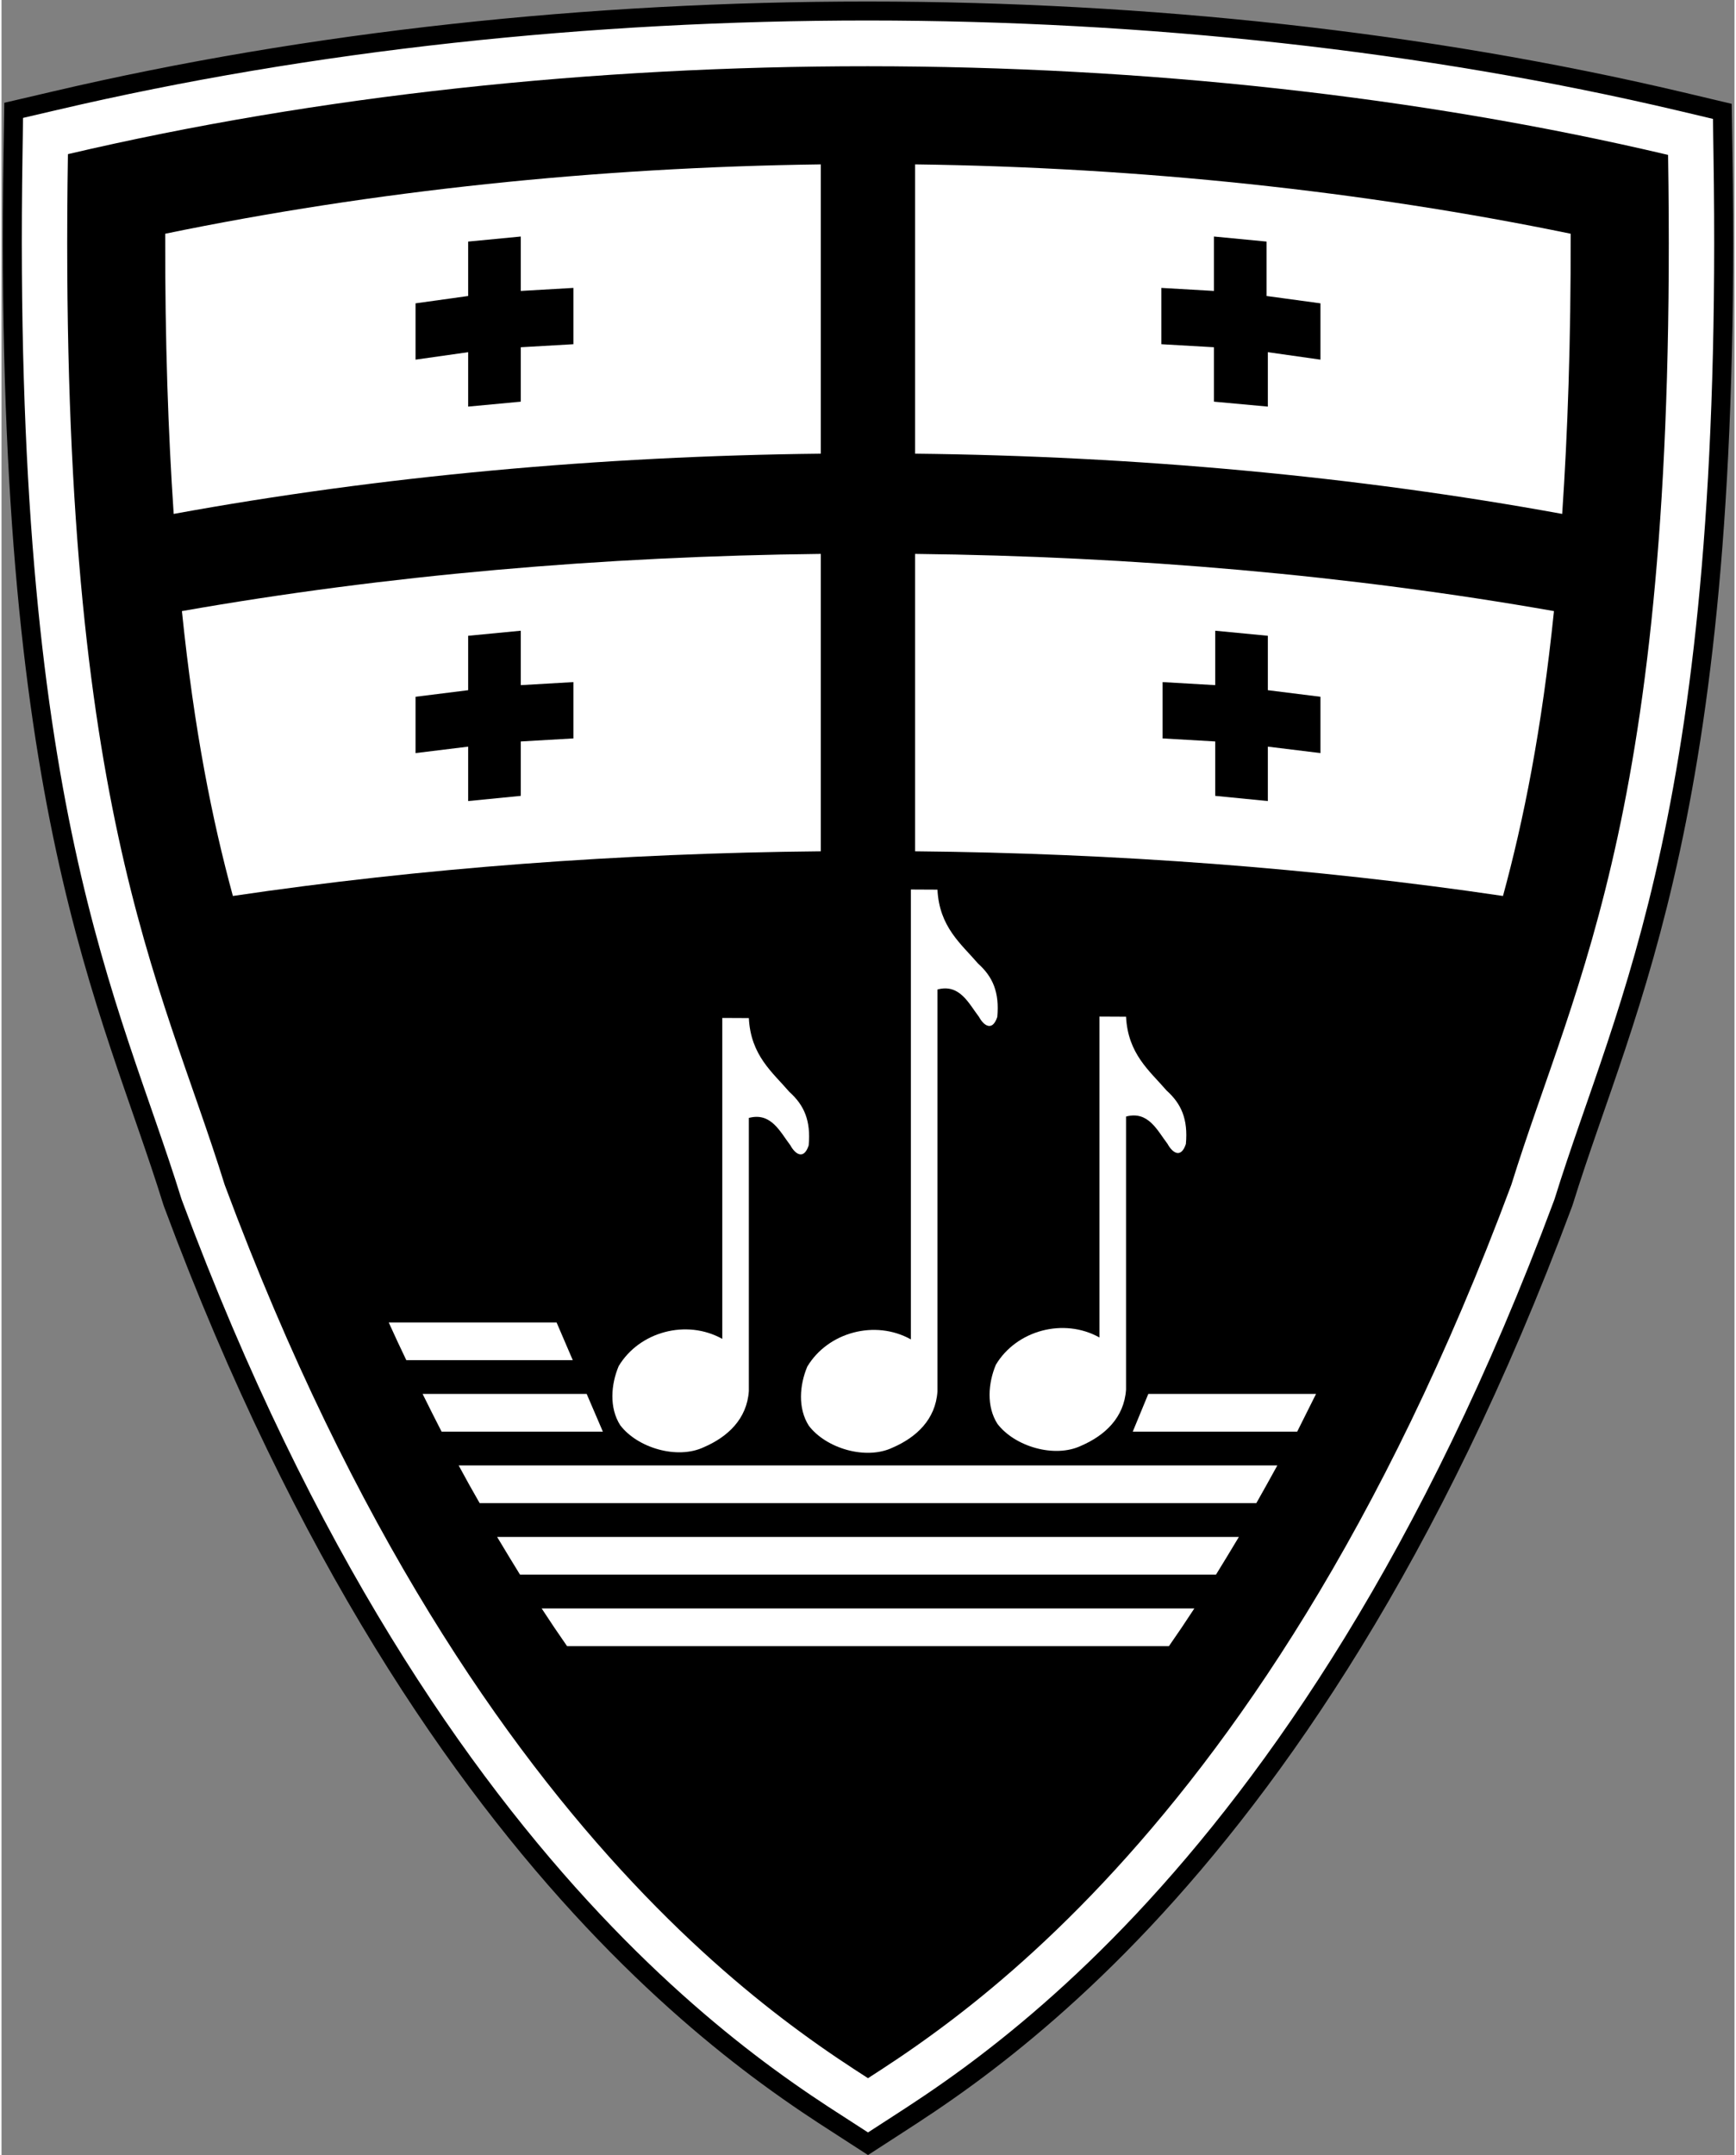 <?xml version="1.0" encoding="UTF-8"?>
<svg viewBox="0 0.6 137 170.3" width="137px" height="170px" version="1.1"  xmlns="http://www.w3.org/2000/svg">
<rect x="0" y="0.6" width="137" height="170.3" fill="#808080" stroke="none"/>
<style>
	.note, .bateau, .rectangle {fill: white; stroke: none;}
	.ecuEXT {fill:white; stroke:black; stroke-width:1.5;}
	.ecuINT, .croix {fill:black; stroke: none;}
</style>

<path class="ecuEXT" d="M 68.5 1.47 C 46.46 1.47 24.42 3.83 4.26 8.55 L 0.96 9.32 0.91 12.71 C 0.08 64.74 8.6 79.75 13.49 95.51 l 0.04 0.12 0.04 0.11 c 10.39 27.92 22.74 45.51 33.18 56.61 5.22 5.55 9.96 9.48 13.75 12.27 2.33 1.71 4.15 2.9 5.65 3.86 l 2.35 1.52 2.35 -1.52 c 1.5 -0.97 3.32 -2.15 5.65 -3.86 3.79 -2.79 8.53 -6.71 13.75 -12.26 10.43 -11.1 22.78 -28.69 33.18 -56.61 l 0.04 -0.11 0.04 -0.12 c 4.89 -15.75 13.41 -30.77 12.58 -82.74 l -0.05 -3.38 -3.29 -0.78 C 112.58 3.86 90.54 1.48 68.5 1.47 Z"/>
<path class="ecuINT" d="M 131.75 12.84 c 0.82 51.5 -7.31 65.02 -12.39 81.38 C 109.15 121.65 97.13 138.69 87.09 149.37 c -5.02 5.34 -9.54 9.08 -13.16 11.74 -2.23 1.64 -3.94 2.75 -5.43 3.71 -1.49 -0.96 -3.2 -2.07 -5.43 -3.71 -3.62 -2.66 -8.14 -6.4 -13.16 -11.74 C 39.87 138.69 27.85 121.65 17.64 94.22 12.56 77.86 4.43 64.34 5.25 12.78 44.82 3.51 92.18 3.51 131.75 12.84 Z"/>

<path class="bateau" d="M 30.61 105.1 C 31.07 106.12 31.53 107.1 32 108.08 H 45.16  L 43.88 105.1 H 30.61 z"/>
<path class="bateau" d="M 33.29 110.75 C 33.79 111.76 34.29 112.76 34.79 113.73 H 47.54 L 46.26 110.75 H 33.29 z"/>
<path class="bateau" d="M 36.14 116.4 C 36.69 117.42 37.24 118.41 37.8 119.38 H 99.2 C 99.75 118.41 100.3 117.42 100.86 116.4 H 36.14 z"/>
<path class="bateau" d="M 39.18 122.05 C 39.79 123.07 40.39 124.06 40.99 125.03 H 96.01 C 96.61 124.06 97.21 123.07 97.82 122.05 H 39.18 z"/>
<path class="bateau" d="M 42.7 127.7 C 43.37 128.73 44.04 129.72 44.71 130.68 H 92.29 C 92.96 129.72 93.63 128.73 94.3 127.7 H 42.7 z"/>
<path class="bateau" d="M 90.66 110.75 L 89.43 113.73 H 102.43 C 102.92 112.76 103.42 111.76 103.92 110.75 H 90.66 z"/>

<path class="note" d="M 56.98 81.04 v 25.36 c -2.83 -1.58 -6.56 -0.57 -8.19 2.15 c -0.61 1.45 -0.76 3.29 0.12 4.67 c 1.36 1.79 4.51 2.74 6.63 1.73 c 1.87 -0.81 3.39 -2.22 3.54 -4.43 v -21.58 c 1.76 -0.47 2.47 1.1 3.28 2.16 c 0.38 0.7 1.06 1.19 1.45 0.01 c 0.18 -1.96 -0.36 -3.18 -1.52 -4.22 c -1.34 -1.56 -3.06 -2.88 -3.21 -5.84 z "/>
<path class="note" d="M 86.8  80.93 v 25.36 c -2.83 -1.58 -6.56 -0.57 -8.19 2.15 c -0.61 1.45 -0.76 3.29 0.12 4.67 c 1.36 1.79 4.51 2.74 6.63 1.73 c 1.87 -0.81 3.39 -2.22 3.54 -4.43 v -21.58 c 1.76 -0.47 2.47 1.1 3.28 2.16 c 0.38 0.7 1.06 1.19 1.45 0.01 c 0.18 -1.96 -0.36 -3.18 -1.52 -4.22 c -1.34 -1.56 -3.06 -2.88 -3.21 -5.84 z "/>
<path class="note" d="M 71.89 70.89 v 35.55 c -2.83 -1.58 -6.56 -0.57 -8.19 2.15 c -0.61 1.45 -0.76 3.29 0.12 4.67 c 1.36 1.79 4.51 2.74 6.63 1.73 c 1.87 -0.81 3.39 -2.22 3.54 -4.43 v -31.77 c 1.76 -0.47 2.47 1.1 3.28 2.16 c 0.38 0.7 1.06 1.19 1.45 0.01 c 0.18 -1.96 -0.36 -3.18 -1.52 -4.22 c -1.34 -1.56 -3.06 -2.88 -3.21 -5.84 z "/>

<path class="rectangle" d="M 64.77 44.37 c -17.23 0.19 -34.39 1.68 -50.51 4.52 c  0.97 9.43  2.4  16.53  4.03 22.51 c  14.94 -2.21  30.68 -3.38  46.48 -3.53 z"/>
<path class="rectangle" d="M 64.77 13.59 c -17.79 0.23 -35.43 2.1  -51.83 5.48 c -0.02 8.55  0.24 15.78  0.67 22.14 c  16.31 -2.98  33.69 -4.57  51.16 -4.76 z"/>
<path class="rectangle" d="M 72.22 44.37 c  17.23 0.19  34.39 1.68  50.51 4.52 c -0.97 9.43 -2.4  16.53 -4.03 22.51 c -14.94 -2.21 -30.68 -3.38 -46.48 -3.53 z"/>
<path class="rectangle" d="M 72.22 13.59 c  17.79 0.23  35.43 2.1   51.83 5.48 c  0.02 8.55 -0.24 15.78 -0.67 22.14 c -16.31 -2.98 -33.69 -4.57 -51.16 -4.76 z"/>

<path class="croix" d="M  32.73 55.66 v 4.45 l  4.16 -0.51 v 4.3 l  4.16 -0.41 v -4.3 l  4.16 -0.24 v -4.45 l -4.16 0.24 v -4.3 l -4.16 0.4 v 4.3 z"/>
<path class="croix" d="M 104.27 55.66 v 4.45 l -4.16 -0.51 v 4.3 l -4.16 -0.41 v -4.3 l -4.16 -0.24 v -4.45 l  4.16 0.24 v -4.3 l  4.16 0.4 v 4.3 z"/>
<path class="croix" d="M  32.73 24.57 v 4.45 l  4.16 -0.59 v 4.3 l  4.16 -0.39 v -4.3 l  4.16 -0.24 v -4.45 l -4.16 0.24 v -4.3 l -4.16 0.4 v 4.3 z"/>
<path class="croix" d="M 104.27 24.57 v 4.45 l -4.16 -0.59 v 4.3 l -4.26 -0.39 v -4.3 l -4.16 -0.24 v -4.45 l  4.16 0.24 v -4.3 l  4.16 0.4 v 4.3 z"/>

</svg>
